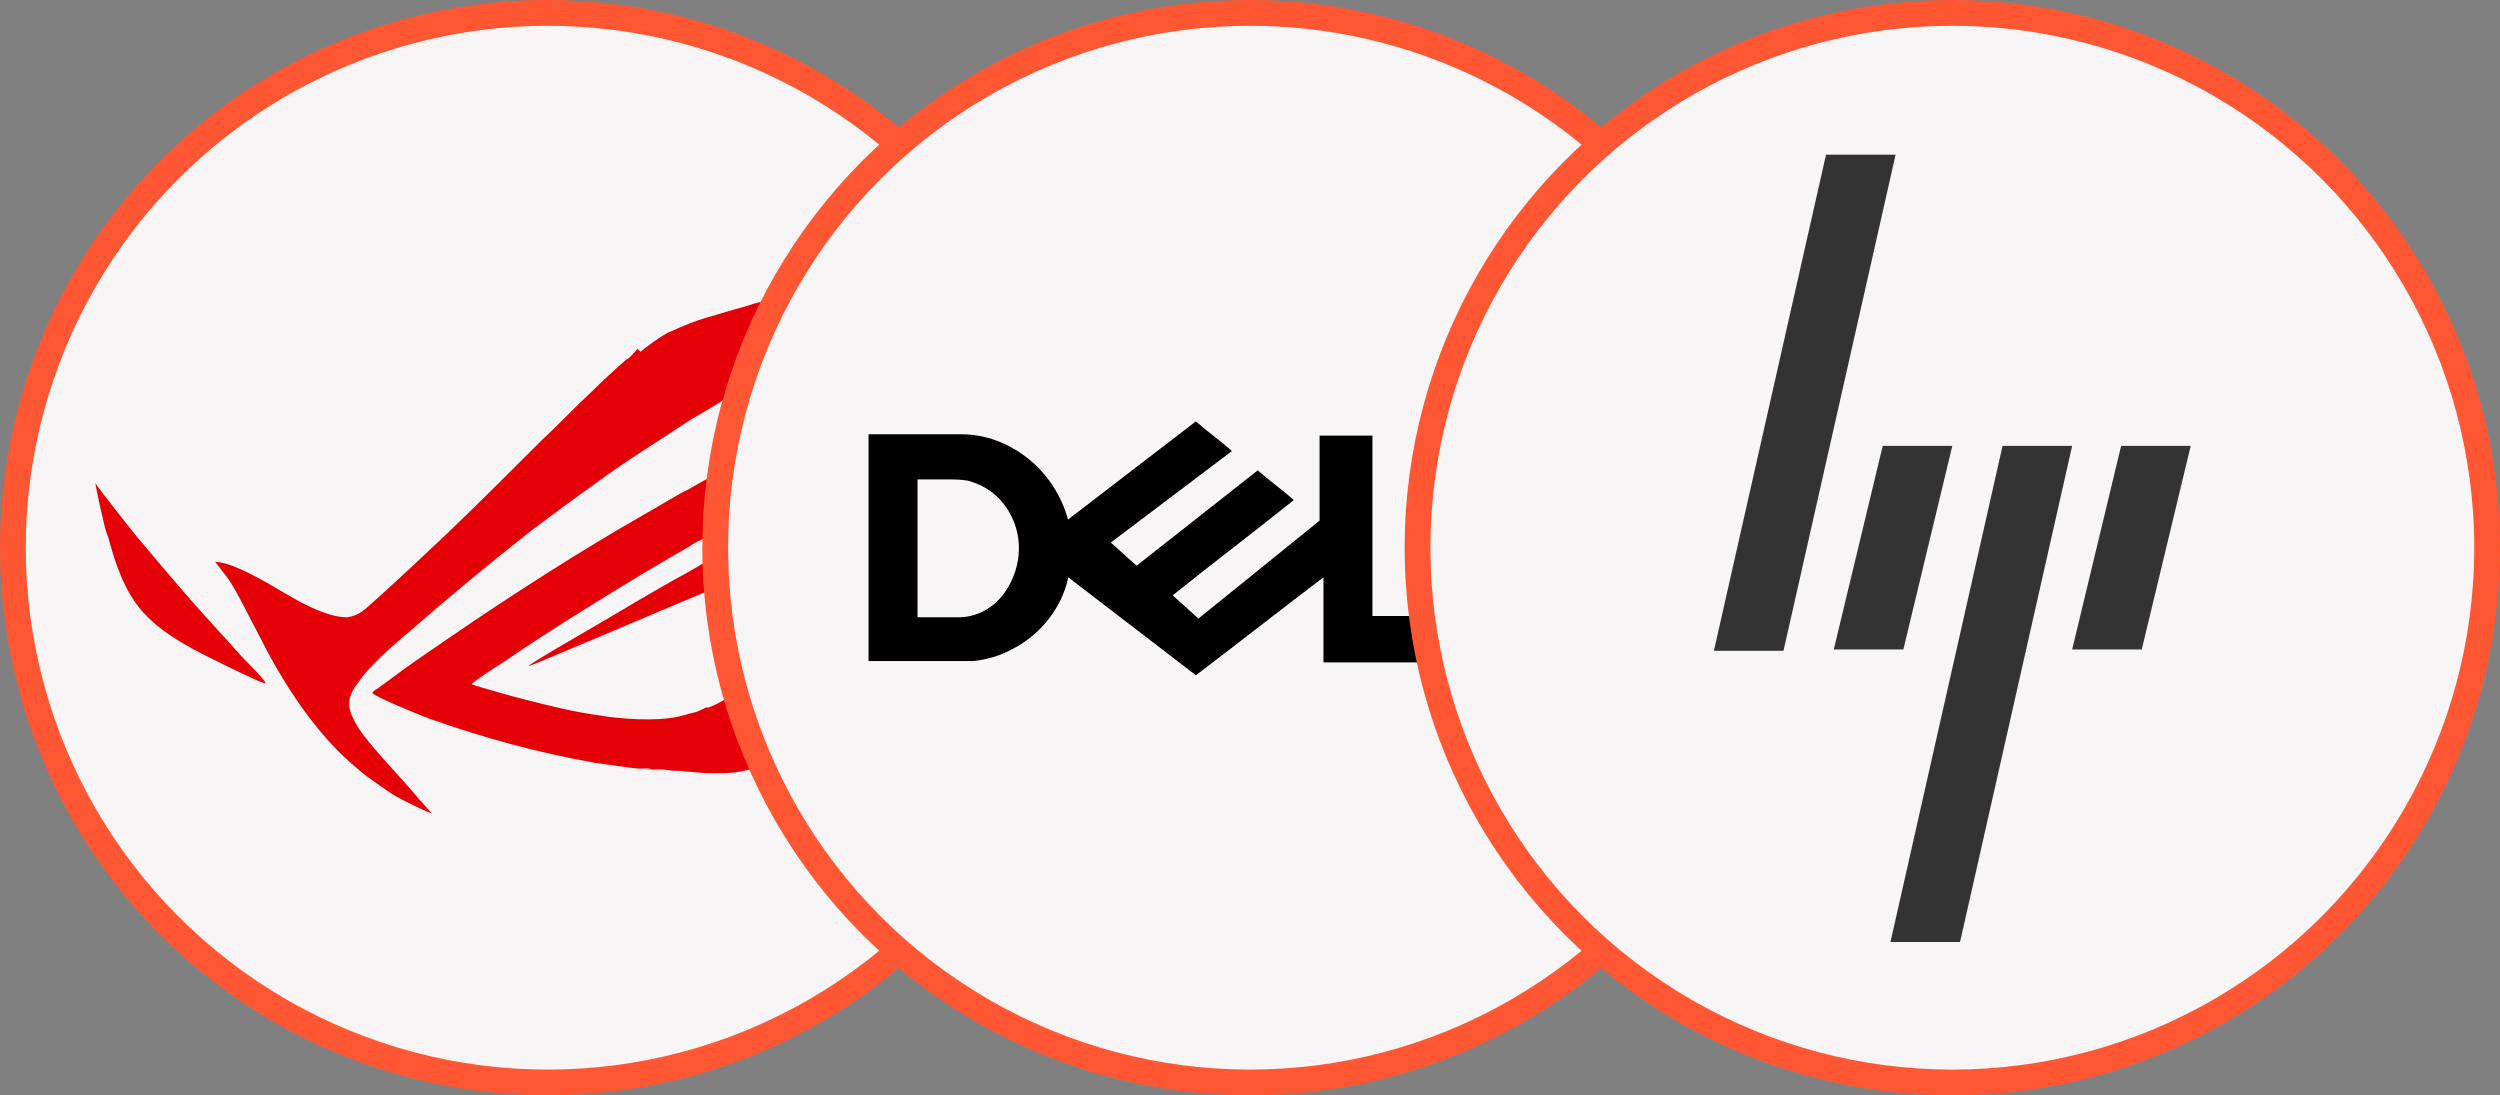 <?xml version="1.0" encoding="UTF-8"?>
<svg id="Layer_2" data-name="Layer 2" xmlns="http://www.w3.org/2000/svg" viewBox="0 0 194 85">
  <rect x="0" y="0" width="194" height="85" fill="#808080" stroke="none"/>
  <defs>
    <style>
      .cls-1 {
        fill: #f7f5f5;
        stroke: #ff5733;
        stroke-miterlimit: 10;
        stroke-width: 2px;
      }

      .cls-2 {
        fill: #e50007;
      }

      .cls-2, .cls-3 {
        fill-rule: evenodd;
      }

      .cls-3 {
        fill: #333;
      }
    </style>
  </defs>
  <g id="Layer_1-2" data-name="Layer 1">
    <g>
      <g>
        <circle class="cls-1" cx="42.5" cy="42.5" r="41.5"/>
        <path class="cls-2" d="m49.5,27.1c-.1,0-.1,0-.2.2,0,0-.2.1-.2.2-.2.2-.3.3-.5.4-.8.7-2,1.8-2.8,2.6-1.3,1.2-2.4,2.4-3.7,3.6-2.3,2.3-5,5-7.3,7.2-1.9,1.8-3.6,3.4-5.6,5.2-.8.7-1.3,1.3-2.3,1.4-1.7,0-4-1.4-5.2-2.1-1-.6-3.7-2.2-5-2.2l1,1.3c.7,1,1.8,3.3,2.4,4.4,1.9,3.8,4.5,7.8,7.7,10.4.8.7,1.6,1.2,2.6,1.9.5.3.9.5,1.5.8.2.1,1.4.7,1.6.7-.3-.3-.7-.8-1-1.1-1.2-1.5-4-4.3-4.8-5.7-.7-1.2-.9-2,0-3.2.9-1.4,2.9-3.1,4.2-4.2,3.1-2.7,6-5.1,9.3-7.7,1.6-1.2,3.2-2.4,4.9-3.6,1.6-1.2,3.3-2.3,5-3.4l2.6-1.7c.2-.1,2.6-1.5,2.6-1.6l2.3-1.3c.8-.4,1.5-.8,2.4-1.2,2.4-1.3,7.2-3.4,9.9-4.4.9-.3,1.8-.6,2.7-.9l2.7-.9c-.2-.1-3.2-.1-3.8-.1-2.2,0-3.6,0-5.7.2-1.6.1-4.7.5-6.2.8-.3,0-.6,0-.9.2-.5.1-1.1.2-1.6.4-1.1.3-2.1.6-3.1.9-1.1.3-2,.7-2.9,1.1-.6.2-2.2,1.4-2.4,1.6h0Zm21.9,5.4l2-1c.7-.3,1.4-.7,2.1-1,1.3-.6,2.1-2.7,2.1-4.1-.2,0-1.2.5-1.4.6-.2,0-.3.1-.5.2-1.2.5-2.7,1.1-3.9,1.6-.3.2-.6.3-1,.4-.3.1-.8.3-.9.5-.4,0-7.5,3.5-8.4,4-1.3.7-2.9,1.5-4.1,2.1-.1,0-3.9,2.1-4,2.2-.2,0-2.8,1.6-3.2,1.8-5.1,2.9-10.7,6.5-15.5,9.8-1.3.9-3.1,2.1-4.4,3.1l-1.1.8c-.1,0-.3.2-.3.3.5.4,3.7,1.7,4.5,2,4.3,1.5,8.3,2.6,12.8,3.4l2.9.4,2.3.2-1.8-.2c.4,0,.7,0,1,.1.5,0,1,0,1.5.1,1,0,2.1.2,3.1.2,1.3,0,1.9,0,3-.3.8-.3,1.4-.8,2.1-1.2,2.4-1.8,4.5-4.6,6.1-7.2,1.8-2.7,3.3-5.7,4.7-8.6.7-1.5,1.3-3.1,2-4.7.3-.8.6-1.6.9-2.5.2-.5.7-2.2.8-2.6-.6,0-11.9,6.2-13,6.7-1.5.8-2.8,1.6-4.2,2.4-1.4.7-2.8,1.6-4.2,2.4-2.8,1.5-5.5,3.2-8.3,4.8-.5.3-4,2.3-4.1,2.5.2,0,11.4-4.8,11.7-4.9.5-.2,11.5-4.9,11.6-4.9,0,.3-.7,1.5-.9,1.9-.3.6-.6,1.3-.9,1.9-1.8,3.5-3.7,7.7-7.5,9.2h-.2c-.2.1-.8.4-1,.4-.4.1-.7.2-1.1.3-1.8.4-4.5.2-6.3-.1-2.1-.3-3.6-.7-5.6-1.2-.5-.1-4-1.1-4.2-1.2.1-.2,2.1-1.5,2.3-1.6,3.9-2.7,10.4-6.7,14.6-9.1.4-.3.9-.5,1.3-.7.3-.2,1-.5,1.2-.7l2-1.1c.7-.4,1.3-.7,2-1.1,1.3-.8,2.7-1.4,4-2.1.2-.1,7.7-4,8.1-4.2h0Zm-50.8,20.5c0-.2-1.4-1.6-1.7-1.9-1.7-1.9-3.4-3.7-5.1-5.7-1.2-1.4-2.3-2.7-3.3-3.9-.4-.5-2.7-3.4-3.1-4,0,.1.5,2.5.6,2.8.1.5.2.9.4,1.4,1.3,4.8,2.6,6.6,7.2,9,.6.3,4.6,2.3,4.9,2.3h0Z"/>
      </g>
      <g>
        <circle class="cls-1" cx="97" cy="42.5" r="41.5"/>
        <path d="m115.5,51.3v-17.6h4.1v14h7.1v3.6h-11.2Zm-32.6-11l9.9-7.6c.9.8,1.9,1.5,2.8,2.3l-9.4,7.1,2,1.8,9.4-7.4c.9.8,1.9,1.5,2.8,2.3-3.1,2.5-6.3,4.9-9.4,7.4l2,1.8,9.4-7.6v-6.6s4.1,0,4.1,0v14h7.4v3.6h-11.2v-6.6c-3.3,2.5-6.6,5.1-9.9,7.6l-9.9-7.6c-.5,2.4-2.2,4.5-4.4,5.6-.9.5-2,.8-3,.9-.6,0-1.2,0-1.8,0h-6.3v-17.6h7.2c1.9,0,3.7.7,5.2,1.9,1.5,1.2,2.6,2.9,3.1,4.8h0Zm-11.7-3.1v10.7h3.2c1.4,0,2.6-.7,3.4-1.7,1.4-1.8,1.7-4.3.6-6.3-.7-1.3-1.8-2.2-3.3-2.6-.6-.1-1.1-.1-1.7-.1h-2.3Z"/>
      </g>
      <g>
        <circle class="cls-1" cx="151.5" cy="42.5" r="41.5"/>
        <path class="cls-3" d="m141.7,12l-8.7,38.5h5.4l8.7-38.5h-5.4Zm22.9,22.6l-3.8,15.8h5.4l3.8-15.8h-5.4Zm-9.2,0l-8.7,38.5h5.4l8.7-38.5h-5.4Zm-9.3,0l-3.8,15.8h5.4l3.8-15.8h-5.4Z"/>
      </g>
    </g>
  </g>
</svg>